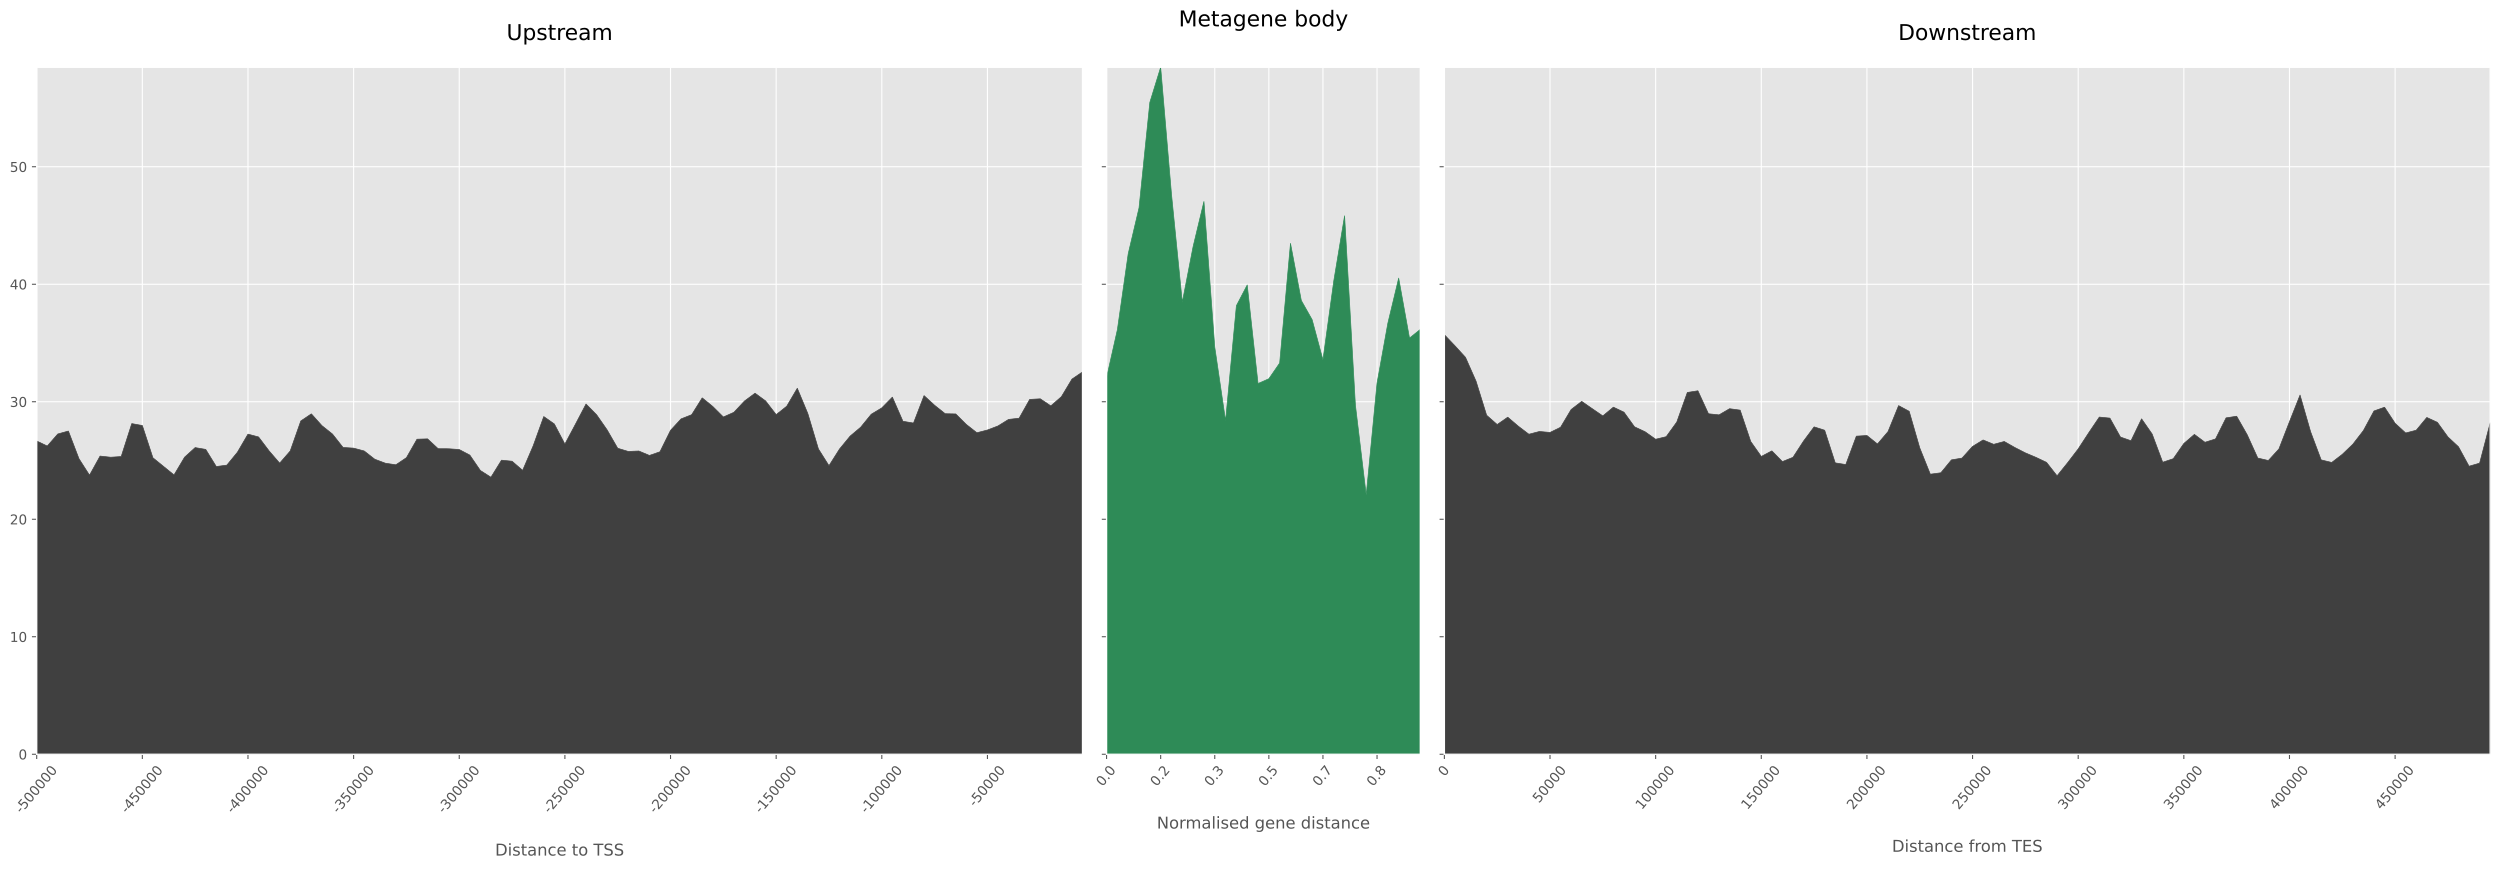 <?xml version="1.0" encoding="utf-8" standalone="no"?>
<!DOCTYPE svg PUBLIC "-//W3C//DTD SVG 1.1//EN"
  "http://www.w3.org/Graphics/SVG/1.1/DTD/svg11.dtd">
<!-- Created with matplotlib (https://matplotlib.org/) -->
<svg height="637.4pt" version="1.1" viewBox="0 0 1834.125 637.4" width="1834.125pt" xmlns="http://www.w3.org/2000/svg" xmlns:xlink="http://www.w3.org/1999/xlink">
 <defs>
  <style type="text/css">*{stroke-linecap:butt;stroke-linejoin:round;}</style>
 </defs>
 <g id="figure_1">
  <g id="patch_1">
   <path d="M 0 637.4 
L 1834.125 637.4 
L 1834.125 0 
L 0 0 
z
" style="fill:#ffffff;"/>
  </g>
  <g id="axes_1">
   <g id="patch_2">
    <path d="M 26.925 553.357 
L 794.188 553.357 
L 794.188 49.358 
L 26.925 49.358 
z
" style="fill:#e5e5e5;"/>
   </g>
   <g id="matplotlib.axis_1">
    <g id="xtick_1">
     <g id="line2d_1">
      <path clip-path="url(#p73cc538028)" d="M 26.925 553.357 
L 26.925 49.358 
" style="fill:none;stroke:#ffffff;stroke-linecap:square;stroke-width:0.8;"/>
     </g>
     <g id="line2d_2">
      <defs>
       <path d="M 0 0 
L 0 3.5 
" id="m3892123b37" style="stroke:#555555;stroke-width:0.8;"/>
      </defs>
      <g>
       <use style="fill:#555555;stroke:#555555;stroke-width:0.8;" x="26.925" xlink:href="#m3892123b37" y="553.357"/>
      </g>
     </g>
     <g id="text_1">
      <!-- -500000 -->
      <g style="fill:#555555;" transform="translate(15.61 597.249)rotate(-50)scale(0.1 -0.1)">
       <defs>
        <path d="M 4.891 31.391 
L 31.203 31.391 
L 31.203 23.391 
L 4.891 23.391 
z
" id="DejaVuSans-45"/>
        <path d="M 10.797 72.906 
L 49.516 72.906 
L 49.516 64.594 
L 19.828 64.594 
L 19.828 46.734 
Q 21.969 47.469 24.109 47.828 
Q 26.266 48.188 28.422 48.188 
Q 40.625 48.188 47.75 41.5 
Q 54.891 34.812 54.891 23.391 
Q 54.891 11.625 47.562 5.094 
Q 40.234 -1.422 26.906 -1.422 
Q 22.312 -1.422 17.547 -0.641 
Q 12.797 0.141 7.719 1.703 
L 7.719 11.625 
Q 12.109 9.234 16.797 8.062 
Q 21.484 6.891 26.703 6.891 
Q 35.156 6.891 40.078 11.328 
Q 45.016 15.766 45.016 23.391 
Q 45.016 31 40.078 35.438 
Q 35.156 39.891 26.703 39.891 
Q 22.75 39.891 18.812 39.016 
Q 14.891 38.141 10.797 36.281 
z
" id="DejaVuSans-53"/>
        <path d="M 31.781 66.406 
Q 24.172 66.406 20.328 58.906 
Q 16.5 51.422 16.5 36.375 
Q 16.5 21.391 20.328 13.891 
Q 24.172 6.391 31.781 6.391 
Q 39.453 6.391 43.281 13.891 
Q 47.125 21.391 47.125 36.375 
Q 47.125 51.422 43.281 58.906 
Q 39.453 66.406 31.781 66.406 
z
M 31.781 74.219 
Q 44.047 74.219 50.516 64.516 
Q 56.984 54.828 56.984 36.375 
Q 56.984 17.969 50.516 8.266 
Q 44.047 -1.422 31.781 -1.422 
Q 19.531 -1.422 13.062 8.266 
Q 6.594 17.969 6.594 36.375 
Q 6.594 54.828 13.062 64.516 
Q 19.531 74.219 31.781 74.219 
z
" id="DejaVuSans-48"/>
       </defs>
       <use xlink:href="#DejaVuSans-45"/>
       <use x="36.084" xlink:href="#DejaVuSans-53"/>
       <use x="99.707" xlink:href="#DejaVuSans-48"/>
       <use x="163.33" xlink:href="#DejaVuSans-48"/>
       <use x="226.953" xlink:href="#DejaVuSans-48"/>
       <use x="290.576" xlink:href="#DejaVuSans-48"/>
       <use x="354.199" xlink:href="#DejaVuSans-48"/>
      </g>
     </g>
    </g>
    <g id="xtick_2">
     <g id="line2d_3">
      <path clip-path="url(#p73cc538028)" d="M 104.426 553.357 
L 104.426 49.358 
" style="fill:none;stroke:#ffffff;stroke-linecap:square;stroke-width:0.8;"/>
     </g>
     <g id="line2d_4">
      <g>
       <use style="fill:#555555;stroke:#555555;stroke-width:0.8;" x="104.426" xlink:href="#m3892123b37" y="553.357"/>
      </g>
     </g>
     <g id="text_2">
      <!-- -450000 -->
      <g style="fill:#555555;" transform="translate(93.111 597.249)rotate(-50)scale(0.1 -0.1)">
       <defs>
        <path d="M 37.797 64.312 
L 12.891 25.391 
L 37.797 25.391 
z
M 35.203 72.906 
L 47.609 72.906 
L 47.609 25.391 
L 58.016 25.391 
L 58.016 17.188 
L 47.609 17.188 
L 47.609 0 
L 37.797 0 
L 37.797 17.188 
L 4.891 17.188 
L 4.891 26.703 
z
" id="DejaVuSans-52"/>
       </defs>
       <use xlink:href="#DejaVuSans-45"/>
       <use x="36.084" xlink:href="#DejaVuSans-52"/>
       <use x="99.707" xlink:href="#DejaVuSans-53"/>
       <use x="163.33" xlink:href="#DejaVuSans-48"/>
       <use x="226.953" xlink:href="#DejaVuSans-48"/>
       <use x="290.576" xlink:href="#DejaVuSans-48"/>
       <use x="354.199" xlink:href="#DejaVuSans-48"/>
      </g>
     </g>
    </g>
    <g id="xtick_3">
     <g id="line2d_5">
      <path clip-path="url(#p73cc538028)" d="M 181.928 553.357 
L 181.928 49.358 
" style="fill:none;stroke:#ffffff;stroke-linecap:square;stroke-width:0.8;"/>
     </g>
     <g id="line2d_6">
      <g>
       <use style="fill:#555555;stroke:#555555;stroke-width:0.8;" x="181.928" xlink:href="#m3892123b37" y="553.357"/>
      </g>
     </g>
     <g id="text_3">
      <!-- -400000 -->
      <g style="fill:#555555;" transform="translate(170.613 597.249)rotate(-50)scale(0.1 -0.1)">
       <use xlink:href="#DejaVuSans-45"/>
       <use x="36.084" xlink:href="#DejaVuSans-52"/>
       <use x="99.707" xlink:href="#DejaVuSans-48"/>
       <use x="163.33" xlink:href="#DejaVuSans-48"/>
       <use x="226.953" xlink:href="#DejaVuSans-48"/>
       <use x="290.576" xlink:href="#DejaVuSans-48"/>
       <use x="354.199" xlink:href="#DejaVuSans-48"/>
      </g>
     </g>
    </g>
    <g id="xtick_4">
     <g id="line2d_7">
      <path clip-path="url(#p73cc538028)" d="M 259.429 553.357 
L 259.429 49.358 
" style="fill:none;stroke:#ffffff;stroke-linecap:square;stroke-width:0.8;"/>
     </g>
     <g id="line2d_8">
      <g>
       <use style="fill:#555555;stroke:#555555;stroke-width:0.8;" x="259.429" xlink:href="#m3892123b37" y="553.357"/>
      </g>
     </g>
     <g id="text_4">
      <!-- -350000 -->
      <g style="fill:#555555;" transform="translate(248.114 597.249)rotate(-50)scale(0.1 -0.1)">
       <defs>
        <path d="M 40.578 39.312 
Q 47.656 37.797 51.625 33 
Q 55.609 28.219 55.609 21.188 
Q 55.609 10.406 48.188 4.484 
Q 40.766 -1.422 27.094 -1.422 
Q 22.516 -1.422 17.656 -0.516 
Q 12.797 0.391 7.625 2.203 
L 7.625 11.719 
Q 11.719 9.328 16.594 8.109 
Q 21.484 6.891 26.812 6.891 
Q 36.078 6.891 40.938 10.547 
Q 45.797 14.203 45.797 21.188 
Q 45.797 27.641 41.281 31.266 
Q 36.766 34.906 28.719 34.906 
L 20.219 34.906 
L 20.219 43.016 
L 29.109 43.016 
Q 36.375 43.016 40.234 45.922 
Q 44.094 48.828 44.094 54.297 
Q 44.094 59.906 40.109 62.906 
Q 36.141 65.922 28.719 65.922 
Q 24.656 65.922 20.016 65.031 
Q 15.375 64.156 9.812 62.312 
L 9.812 71.094 
Q 15.438 72.656 20.344 73.438 
Q 25.25 74.219 29.594 74.219 
Q 40.828 74.219 47.359 69.109 
Q 53.906 64.016 53.906 55.328 
Q 53.906 49.266 50.438 45.094 
Q 46.969 40.922 40.578 39.312 
z
" id="DejaVuSans-51"/>
       </defs>
       <use xlink:href="#DejaVuSans-45"/>
       <use x="36.084" xlink:href="#DejaVuSans-51"/>
       <use x="99.707" xlink:href="#DejaVuSans-53"/>
       <use x="163.33" xlink:href="#DejaVuSans-48"/>
       <use x="226.953" xlink:href="#DejaVuSans-48"/>
       <use x="290.576" xlink:href="#DejaVuSans-48"/>
       <use x="354.199" xlink:href="#DejaVuSans-48"/>
      </g>
     </g>
    </g>
    <g id="xtick_5">
     <g id="line2d_9">
      <path clip-path="url(#p73cc538028)" d="M 336.93 553.357 
L 336.93 49.358 
" style="fill:none;stroke:#ffffff;stroke-linecap:square;stroke-width:0.8;"/>
     </g>
     <g id="line2d_10">
      <g>
       <use style="fill:#555555;stroke:#555555;stroke-width:0.8;" x="336.93" xlink:href="#m3892123b37" y="553.357"/>
      </g>
     </g>
     <g id="text_5">
      <!-- -300000 -->
      <g style="fill:#555555;" transform="translate(325.615 597.249)rotate(-50)scale(0.1 -0.1)">
       <use xlink:href="#DejaVuSans-45"/>
       <use x="36.084" xlink:href="#DejaVuSans-51"/>
       <use x="99.707" xlink:href="#DejaVuSans-48"/>
       <use x="163.33" xlink:href="#DejaVuSans-48"/>
       <use x="226.953" xlink:href="#DejaVuSans-48"/>
       <use x="290.576" xlink:href="#DejaVuSans-48"/>
       <use x="354.199" xlink:href="#DejaVuSans-48"/>
      </g>
     </g>
    </g>
    <g id="xtick_6">
     <g id="line2d_11">
      <path clip-path="url(#p73cc538028)" d="M 414.432 553.357 
L 414.432 49.358 
" style="fill:none;stroke:#ffffff;stroke-linecap:square;stroke-width:0.8;"/>
     </g>
     <g id="line2d_12">
      <g>
       <use style="fill:#555555;stroke:#555555;stroke-width:0.8;" x="414.432" xlink:href="#m3892123b37" y="553.357"/>
      </g>
     </g>
     <g id="text_6">
      <!-- -250000 -->
      <g style="fill:#555555;" transform="translate(403.117 597.249)rotate(-50)scale(0.1 -0.1)">
       <defs>
        <path d="M 19.188 8.297 
L 53.609 8.297 
L 53.609 0 
L 7.328 0 
L 7.328 8.297 
Q 12.938 14.109 22.625 23.891 
Q 32.328 33.688 34.812 36.531 
Q 39.547 41.844 41.422 45.531 
Q 43.312 49.219 43.312 52.781 
Q 43.312 58.594 39.234 62.25 
Q 35.156 65.922 28.609 65.922 
Q 23.969 65.922 18.812 64.312 
Q 13.672 62.703 7.812 59.422 
L 7.812 69.391 
Q 13.766 71.781 18.938 73 
Q 24.125 74.219 28.422 74.219 
Q 39.75 74.219 46.484 68.547 
Q 53.219 62.891 53.219 53.422 
Q 53.219 48.922 51.531 44.891 
Q 49.859 40.875 45.406 35.406 
Q 44.188 33.984 37.641 27.219 
Q 31.109 20.453 19.188 8.297 
z
" id="DejaVuSans-50"/>
       </defs>
       <use xlink:href="#DejaVuSans-45"/>
       <use x="36.084" xlink:href="#DejaVuSans-50"/>
       <use x="99.707" xlink:href="#DejaVuSans-53"/>
       <use x="163.33" xlink:href="#DejaVuSans-48"/>
       <use x="226.953" xlink:href="#DejaVuSans-48"/>
       <use x="290.576" xlink:href="#DejaVuSans-48"/>
       <use x="354.199" xlink:href="#DejaVuSans-48"/>
      </g>
     </g>
    </g>
    <g id="xtick_7">
     <g id="line2d_13">
      <path clip-path="url(#p73cc538028)" d="M 491.933 553.357 
L 491.933 49.358 
" style="fill:none;stroke:#ffffff;stroke-linecap:square;stroke-width:0.8;"/>
     </g>
     <g id="line2d_14">
      <g>
       <use style="fill:#555555;stroke:#555555;stroke-width:0.8;" x="491.933" xlink:href="#m3892123b37" y="553.357"/>
      </g>
     </g>
     <g id="text_7">
      <!-- -200000 -->
      <g style="fill:#555555;" transform="translate(480.618 597.249)rotate(-50)scale(0.1 -0.1)">
       <use xlink:href="#DejaVuSans-45"/>
       <use x="36.084" xlink:href="#DejaVuSans-50"/>
       <use x="99.707" xlink:href="#DejaVuSans-48"/>
       <use x="163.33" xlink:href="#DejaVuSans-48"/>
       <use x="226.953" xlink:href="#DejaVuSans-48"/>
       <use x="290.576" xlink:href="#DejaVuSans-48"/>
       <use x="354.199" xlink:href="#DejaVuSans-48"/>
      </g>
     </g>
    </g>
    <g id="xtick_8">
     <g id="line2d_15">
      <path clip-path="url(#p73cc538028)" d="M 569.434 553.357 
L 569.434 49.358 
" style="fill:none;stroke:#ffffff;stroke-linecap:square;stroke-width:0.8;"/>
     </g>
     <g id="line2d_16">
      <g>
       <use style="fill:#555555;stroke:#555555;stroke-width:0.8;" x="569.434" xlink:href="#m3892123b37" y="553.357"/>
      </g>
     </g>
     <g id="text_8">
      <!-- -150000 -->
      <g style="fill:#555555;" transform="translate(558.12 597.249)rotate(-50)scale(0.1 -0.1)">
       <defs>
        <path d="M 12.406 8.297 
L 28.516 8.297 
L 28.516 63.922 
L 10.984 60.406 
L 10.984 69.391 
L 28.422 72.906 
L 38.281 72.906 
L 38.281 8.297 
L 54.391 8.297 
L 54.391 0 
L 12.406 0 
z
" id="DejaVuSans-49"/>
       </defs>
       <use xlink:href="#DejaVuSans-45"/>
       <use x="36.084" xlink:href="#DejaVuSans-49"/>
       <use x="99.707" xlink:href="#DejaVuSans-53"/>
       <use x="163.33" xlink:href="#DejaVuSans-48"/>
       <use x="226.953" xlink:href="#DejaVuSans-48"/>
       <use x="290.576" xlink:href="#DejaVuSans-48"/>
       <use x="354.199" xlink:href="#DejaVuSans-48"/>
      </g>
     </g>
    </g>
    <g id="xtick_9">
     <g id="line2d_17">
      <path clip-path="url(#p73cc538028)" d="M 646.936 553.357 
L 646.936 49.358 
" style="fill:none;stroke:#ffffff;stroke-linecap:square;stroke-width:0.8;"/>
     </g>
     <g id="line2d_18">
      <g>
       <use style="fill:#555555;stroke:#555555;stroke-width:0.8;" x="646.936" xlink:href="#m3892123b37" y="553.357"/>
      </g>
     </g>
     <g id="text_9">
      <!-- -100000 -->
      <g style="fill:#555555;" transform="translate(635.621 597.249)rotate(-50)scale(0.1 -0.1)">
       <use xlink:href="#DejaVuSans-45"/>
       <use x="36.084" xlink:href="#DejaVuSans-49"/>
       <use x="99.707" xlink:href="#DejaVuSans-48"/>
       <use x="163.33" xlink:href="#DejaVuSans-48"/>
       <use x="226.953" xlink:href="#DejaVuSans-48"/>
       <use x="290.576" xlink:href="#DejaVuSans-48"/>
       <use x="354.199" xlink:href="#DejaVuSans-48"/>
      </g>
     </g>
    </g>
    <g id="xtick_10">
     <g id="line2d_19">
      <path clip-path="url(#p73cc538028)" d="M 724.437 553.357 
L 724.437 49.358 
" style="fill:none;stroke:#ffffff;stroke-linecap:square;stroke-width:0.8;"/>
     </g>
     <g id="line2d_20">
      <g>
       <use style="fill:#555555;stroke:#555555;stroke-width:0.8;" x="724.437" xlink:href="#m3892123b37" y="553.357"/>
      </g>
     </g>
     <g id="text_10">
      <!-- -50000 -->
      <g style="fill:#555555;" transform="translate(715.167 592.375)rotate(-50)scale(0.1 -0.1)">
       <use xlink:href="#DejaVuSans-45"/>
       <use x="36.084" xlink:href="#DejaVuSans-53"/>
       <use x="99.707" xlink:href="#DejaVuSans-48"/>
       <use x="163.33" xlink:href="#DejaVuSans-48"/>
       <use x="226.953" xlink:href="#DejaVuSans-48"/>
       <use x="290.576" xlink:href="#DejaVuSans-48"/>
      </g>
     </g>
    </g>
    <g id="text_11">
     <!-- Distance to TSS -->
     <g style="fill:#555555;" transform="translate(363.202 627.704)scale(0.12 -0.12)">
      <defs>
       <path d="M 19.672 64.797 
L 19.672 8.109 
L 31.594 8.109 
Q 46.688 8.109 53.688 14.938 
Q 60.688 21.781 60.688 36.531 
Q 60.688 51.172 53.688 57.984 
Q 46.688 64.797 31.594 64.797 
z
M 9.812 72.906 
L 30.078 72.906 
Q 51.266 72.906 61.172 64.094 
Q 71.094 55.281 71.094 36.531 
Q 71.094 17.672 61.125 8.828 
Q 51.172 0 30.078 0 
L 9.812 0 
z
" id="DejaVuSans-68"/>
       <path d="M 9.422 54.688 
L 18.406 54.688 
L 18.406 0 
L 9.422 0 
z
M 9.422 75.984 
L 18.406 75.984 
L 18.406 64.594 
L 9.422 64.594 
z
" id="DejaVuSans-105"/>
       <path d="M 44.281 53.078 
L 44.281 44.578 
Q 40.484 46.531 36.375 47.5 
Q 32.281 48.484 27.875 48.484 
Q 21.188 48.484 17.844 46.438 
Q 14.5 44.391 14.5 40.281 
Q 14.5 37.156 16.891 35.375 
Q 19.281 33.594 26.516 31.984 
L 29.594 31.297 
Q 39.156 29.25 43.188 25.516 
Q 47.219 21.781 47.219 15.094 
Q 47.219 7.469 41.188 3.016 
Q 35.156 -1.422 24.609 -1.422 
Q 20.219 -1.422 15.453 -0.562 
Q 10.688 0.297 5.422 2 
L 5.422 11.281 
Q 10.406 8.688 15.234 7.391 
Q 20.062 6.109 24.812 6.109 
Q 31.156 6.109 34.562 8.281 
Q 37.984 10.453 37.984 14.406 
Q 37.984 18.062 35.516 20.016 
Q 33.062 21.969 24.703 23.781 
L 21.578 24.516 
Q 13.234 26.266 9.516 29.906 
Q 5.812 33.547 5.812 39.891 
Q 5.812 47.609 11.281 51.797 
Q 16.75 56 26.812 56 
Q 31.781 56 36.172 55.266 
Q 40.578 54.547 44.281 53.078 
z
" id="DejaVuSans-115"/>
       <path d="M 18.312 70.219 
L 18.312 54.688 
L 36.812 54.688 
L 36.812 47.703 
L 18.312 47.703 
L 18.312 18.016 
Q 18.312 11.328 20.141 9.422 
Q 21.969 7.516 27.594 7.516 
L 36.812 7.516 
L 36.812 0 
L 27.594 0 
Q 17.188 0 13.234 3.875 
Q 9.281 7.766 9.281 18.016 
L 9.281 47.703 
L 2.688 47.703 
L 2.688 54.688 
L 9.281 54.688 
L 9.281 70.219 
z
" id="DejaVuSans-116"/>
       <path d="M 34.281 27.484 
Q 23.391 27.484 19.188 25 
Q 14.984 22.516 14.984 16.5 
Q 14.984 11.719 18.141 8.906 
Q 21.297 6.109 26.703 6.109 
Q 34.188 6.109 38.703 11.406 
Q 43.219 16.703 43.219 25.484 
L 43.219 27.484 
z
M 52.203 31.203 
L 52.203 0 
L 43.219 0 
L 43.219 8.297 
Q 40.141 3.328 35.547 0.953 
Q 30.953 -1.422 24.312 -1.422 
Q 15.922 -1.422 10.953 3.297 
Q 6 8.016 6 15.922 
Q 6 25.141 12.172 29.828 
Q 18.359 34.516 30.609 34.516 
L 43.219 34.516 
L 43.219 35.406 
Q 43.219 41.609 39.141 45 
Q 35.062 48.391 27.688 48.391 
Q 23 48.391 18.547 47.266 
Q 14.109 46.141 10.016 43.891 
L 10.016 52.203 
Q 14.938 54.109 19.578 55.047 
Q 24.219 56 28.609 56 
Q 40.484 56 46.344 49.844 
Q 52.203 43.703 52.203 31.203 
z
" id="DejaVuSans-97"/>
       <path d="M 54.891 33.016 
L 54.891 0 
L 45.906 0 
L 45.906 32.719 
Q 45.906 40.484 42.875 44.328 
Q 39.844 48.188 33.797 48.188 
Q 26.516 48.188 22.312 43.547 
Q 18.109 38.922 18.109 30.906 
L 18.109 0 
L 9.078 0 
L 9.078 54.688 
L 18.109 54.688 
L 18.109 46.188 
Q 21.344 51.125 25.703 53.562 
Q 30.078 56 35.797 56 
Q 45.219 56 50.047 50.172 
Q 54.891 44.344 54.891 33.016 
z
" id="DejaVuSans-110"/>
       <path d="M 48.781 52.594 
L 48.781 44.188 
Q 44.969 46.297 41.141 47.344 
Q 37.312 48.391 33.406 48.391 
Q 24.656 48.391 19.812 42.844 
Q 14.984 37.312 14.984 27.297 
Q 14.984 17.281 19.812 11.734 
Q 24.656 6.203 33.406 6.203 
Q 37.312 6.203 41.141 7.25 
Q 44.969 8.297 48.781 10.406 
L 48.781 2.094 
Q 45.016 0.344 40.984 -0.531 
Q 36.969 -1.422 32.422 -1.422 
Q 20.062 -1.422 12.781 6.344 
Q 5.516 14.109 5.516 27.297 
Q 5.516 40.672 12.859 48.328 
Q 20.219 56 33.016 56 
Q 37.156 56 41.109 55.141 
Q 45.062 54.297 48.781 52.594 
z
" id="DejaVuSans-99"/>
       <path d="M 56.203 29.594 
L 56.203 25.203 
L 14.891 25.203 
Q 15.484 15.922 20.484 11.062 
Q 25.484 6.203 34.422 6.203 
Q 39.594 6.203 44.453 7.469 
Q 49.312 8.734 54.109 11.281 
L 54.109 2.781 
Q 49.266 0.734 44.188 -0.344 
Q 39.109 -1.422 33.891 -1.422 
Q 20.797 -1.422 13.156 6.188 
Q 5.516 13.812 5.516 26.812 
Q 5.516 40.234 12.766 48.109 
Q 20.016 56 32.328 56 
Q 43.359 56 49.781 48.891 
Q 56.203 41.797 56.203 29.594 
z
M 47.219 32.234 
Q 47.125 39.594 43.094 43.984 
Q 39.062 48.391 32.422 48.391 
Q 24.906 48.391 20.391 44.141 
Q 15.875 39.891 15.188 32.172 
z
" id="DejaVuSans-101"/>
       <path id="DejaVuSans-32"/>
       <path d="M 30.609 48.391 
Q 23.391 48.391 19.188 42.75 
Q 14.984 37.109 14.984 27.297 
Q 14.984 17.484 19.156 11.844 
Q 23.344 6.203 30.609 6.203 
Q 37.797 6.203 41.984 11.859 
Q 46.188 17.531 46.188 27.297 
Q 46.188 37.016 41.984 42.703 
Q 37.797 48.391 30.609 48.391 
z
M 30.609 56 
Q 42.328 56 49.016 48.375 
Q 55.719 40.766 55.719 27.297 
Q 55.719 13.875 49.016 6.219 
Q 42.328 -1.422 30.609 -1.422 
Q 18.844 -1.422 12.172 6.219 
Q 5.516 13.875 5.516 27.297 
Q 5.516 40.766 12.172 48.375 
Q 18.844 56 30.609 56 
z
" id="DejaVuSans-111"/>
       <path d="M -0.297 72.906 
L 61.375 72.906 
L 61.375 64.594 
L 35.5 64.594 
L 35.5 0 
L 25.594 0 
L 25.594 64.594 
L -0.297 64.594 
z
" id="DejaVuSans-84"/>
       <path d="M 53.516 70.516 
L 53.516 60.891 
Q 47.906 63.578 42.922 64.891 
Q 37.938 66.219 33.297 66.219 
Q 25.25 66.219 20.875 63.094 
Q 16.5 59.969 16.5 54.203 
Q 16.5 49.359 19.406 46.891 
Q 22.312 44.438 30.422 42.922 
L 36.375 41.703 
Q 47.406 39.594 52.656 34.297 
Q 57.906 29 57.906 20.125 
Q 57.906 9.516 50.797 4.047 
Q 43.703 -1.422 29.984 -1.422 
Q 24.812 -1.422 18.969 -0.25 
Q 13.141 0.922 6.891 3.219 
L 6.891 13.375 
Q 12.891 10.016 18.656 8.297 
Q 24.422 6.594 29.984 6.594 
Q 38.422 6.594 43.016 9.906 
Q 47.609 13.234 47.609 19.391 
Q 47.609 24.75 44.312 27.781 
Q 41.016 30.812 33.5 32.328 
L 27.484 33.5 
Q 16.453 35.688 11.516 40.375 
Q 6.594 45.062 6.594 53.422 
Q 6.594 63.094 13.406 68.656 
Q 20.219 74.219 32.172 74.219 
Q 37.312 74.219 42.625 73.281 
Q 47.953 72.359 53.516 70.516 
z
" id="DejaVuSans-83"/>
      </defs>
      <use xlink:href="#DejaVuSans-68"/>
      <use x="77.002" xlink:href="#DejaVuSans-105"/>
      <use x="104.785" xlink:href="#DejaVuSans-115"/>
      <use x="156.885" xlink:href="#DejaVuSans-116"/>
      <use x="196.094" xlink:href="#DejaVuSans-97"/>
      <use x="257.373" xlink:href="#DejaVuSans-110"/>
      <use x="320.752" xlink:href="#DejaVuSans-99"/>
      <use x="375.732" xlink:href="#DejaVuSans-101"/>
      <use x="437.256" xlink:href="#DejaVuSans-32"/>
      <use x="469.043" xlink:href="#DejaVuSans-116"/>
      <use x="508.252" xlink:href="#DejaVuSans-111"/>
      <use x="569.434" xlink:href="#DejaVuSans-32"/>
      <use x="601.221" xlink:href="#DejaVuSans-84"/>
      <use x="662.305" xlink:href="#DejaVuSans-83"/>
      <use x="725.781" xlink:href="#DejaVuSans-83"/>
     </g>
    </g>
   </g>
   <g id="matplotlib.axis_2">
    <g id="ytick_1">
     <g id="line2d_21">
      <path clip-path="url(#p73cc538028)" d="M 26.925 553.357 
L 794.188 553.357 
" style="fill:none;stroke:#ffffff;stroke-linecap:square;stroke-width:0.8;"/>
     </g>
     <g id="line2d_22">
      <defs>
       <path d="M 0 0 
L -3.5 0 
" id="m741a9b7e05" style="stroke:#555555;stroke-width:0.8;"/>
      </defs>
      <g>
       <use style="fill:#555555;stroke:#555555;stroke-width:0.8;" x="26.925" xlink:href="#m741a9b7e05" y="553.357"/>
      </g>
     </g>
     <g id="text_12">
      <!-- 0 -->
      <g style="fill:#555555;" transform="translate(13.562 557.157)scale(0.1 -0.1)">
       <use xlink:href="#DejaVuSans-48"/>
      </g>
     </g>
    </g>
    <g id="ytick_2">
     <g id="line2d_23">
      <path clip-path="url(#p73cc538028)" d="M 26.925 467.153 
L 794.188 467.153 
" style="fill:none;stroke:#ffffff;stroke-linecap:square;stroke-width:0.8;"/>
     </g>
     <g id="line2d_24">
      <g>
       <use style="fill:#555555;stroke:#555555;stroke-width:0.8;" x="26.925" xlink:href="#m741a9b7e05" y="467.153"/>
      </g>
     </g>
     <g id="text_13">
      <!-- 10 -->
      <g style="fill:#555555;" transform="translate(7.2 470.953)scale(0.1 -0.1)">
       <use xlink:href="#DejaVuSans-49"/>
       <use x="63.623" xlink:href="#DejaVuSans-48"/>
      </g>
     </g>
    </g>
    <g id="ytick_3">
     <g id="line2d_25">
      <path clip-path="url(#p73cc538028)" d="M 26.925 380.949 
L 794.188 380.949 
" style="fill:none;stroke:#ffffff;stroke-linecap:square;stroke-width:0.8;"/>
     </g>
     <g id="line2d_26">
      <g>
       <use style="fill:#555555;stroke:#555555;stroke-width:0.8;" x="26.925" xlink:href="#m741a9b7e05" y="380.949"/>
      </g>
     </g>
     <g id="text_14">
      <!-- 20 -->
      <g style="fill:#555555;" transform="translate(7.2 384.748)scale(0.1 -0.1)">
       <use xlink:href="#DejaVuSans-50"/>
       <use x="63.623" xlink:href="#DejaVuSans-48"/>
      </g>
     </g>
    </g>
    <g id="ytick_4">
     <g id="line2d_27">
      <path clip-path="url(#p73cc538028)" d="M 26.925 294.745 
L 794.188 294.745 
" style="fill:none;stroke:#ffffff;stroke-linecap:square;stroke-width:0.8;"/>
     </g>
     <g id="line2d_28">
      <g>
       <use style="fill:#555555;stroke:#555555;stroke-width:0.8;" x="26.925" xlink:href="#m741a9b7e05" y="294.745"/>
      </g>
     </g>
     <g id="text_15">
      <!-- 30 -->
      <g style="fill:#555555;" transform="translate(7.2 298.544)scale(0.1 -0.1)">
       <use xlink:href="#DejaVuSans-51"/>
       <use x="63.623" xlink:href="#DejaVuSans-48"/>
      </g>
     </g>
    </g>
    <g id="ytick_5">
     <g id="line2d_29">
      <path clip-path="url(#p73cc538028)" d="M 26.925 208.541 
L 794.188 208.541 
" style="fill:none;stroke:#ffffff;stroke-linecap:square;stroke-width:0.8;"/>
     </g>
     <g id="line2d_30">
      <g>
       <use style="fill:#555555;stroke:#555555;stroke-width:0.8;" x="26.925" xlink:href="#m741a9b7e05" y="208.541"/>
      </g>
     </g>
     <g id="text_16">
      <!-- 40 -->
      <g style="fill:#555555;" transform="translate(7.2 212.34)scale(0.1 -0.1)">
       <use xlink:href="#DejaVuSans-52"/>
       <use x="63.623" xlink:href="#DejaVuSans-48"/>
      </g>
     </g>
    </g>
    <g id="ytick_6">
     <g id="line2d_31">
      <path clip-path="url(#p73cc538028)" d="M 26.925 122.337 
L 794.188 122.337 
" style="fill:none;stroke:#ffffff;stroke-linecap:square;stroke-width:0.8;"/>
     </g>
     <g id="line2d_32">
      <g>
       <use style="fill:#555555;stroke:#555555;stroke-width:0.8;" x="26.925" xlink:href="#m741a9b7e05" y="122.337"/>
      </g>
     </g>
     <g id="text_17">
      <!-- 50 -->
      <g style="fill:#555555;" transform="translate(7.2 126.136)scale(0.1 -0.1)">
       <use xlink:href="#DejaVuSans-53"/>
       <use x="63.623" xlink:href="#DejaVuSans-48"/>
      </g>
     </g>
    </g>
   </g>
   <g id="PolyCollection_1">
    <defs>
     <path d="M 26.925 -84.042 
L 26.925 -313.856 
L 34.675 -310.171 
L 42.425 -319.011 
L 50.175 -321.165 
L 57.926 -300.892 
L 65.676 -288.773 
L 73.426 -302.797 
L 81.176 -301.948 
L 88.926 -302.452 
L 96.676 -326.624 
L 104.426 -325.214 
L 112.176 -301.554 
L 119.927 -295.25 
L 127.677 -288.946 
L 135.427 -301.987 
L 143.177 -309.014 
L 150.927 -307.695 
L 158.677 -295.125 
L 166.427 -296.156 
L 174.178 -305.607 
L 181.928 -318.894 
L 189.678 -316.829 
L 197.428 -306.588 
L 205.178 -297.604 
L 212.928 -306.532 
L 220.678 -328.549 
L 228.429 -333.776 
L 236.179 -325.125 
L 243.929 -318.941 
L 251.679 -309.118 
L 259.429 -308.616 
L 267.179 -306.543 
L 274.929 -300.49 
L 282.679 -297.567 
L 290.43 -296.406 
L 298.18 -301.608 
L 305.93 -315.171 
L 313.68 -315.423 
L 321.43 -308.216 
L 329.18 -308.152 
L 336.93 -307.598 
L 344.681 -303.517 
L 352.431 -292.207 
L 360.181 -287.272 
L 367.931 -299.782 
L 375.681 -299.015 
L 383.431 -292.309 
L 391.181 -310.342 
L 398.932 -331.794 
L 406.682 -326.363 
L 414.432 -311.597 
L 422.182 -326.19 
L 429.932 -340.989 
L 437.682 -333.128 
L 445.432 -321.991 
L 453.182 -308.528 
L 460.933 -306.191 
L 468.683 -306.519 
L 476.433 -303.262 
L 484.183 -305.95 
L 491.933 -321.667 
L 499.683 -330.078 
L 507.433 -333.138 
L 515.184 -345.495 
L 522.934 -339.173 
L 530.684 -331.466 
L 538.434 -334.9 
L 546.184 -343.167 
L 553.934 -348.918 
L 561.684 -343.259 
L 569.434 -333.212 
L 577.185 -339.367 
L 584.935 -352.539 
L 592.685 -333.91 
L 600.435 -308.028 
L 608.185 -295.736 
L 615.935 -308 
L 623.685 -317.425 
L 631.436 -323.962 
L 639.186 -333.48 
L 646.936 -338.153 
L 654.686 -346.038 
L 662.436 -328.333 
L 670.186 -327.004 
L 677.936 -347.15 
L 685.687 -340.043 
L 693.437 -333.872 
L 701.187 -333.7 
L 708.937 -325.994 
L 716.687 -319.913 
L 724.437 -321.928 
L 732.187 -324.893 
L 739.937 -329.691 
L 747.688 -330.576 
L 755.438 -344.36 
L 763.188 -344.812 
L 770.938 -339.614 
L 778.688 -346.35 
L 786.438 -359.261 
L 794.188 -364.553 
L 794.188 -84.042 
L 794.188 -84.042 
L 786.438 -84.042 
L 778.688 -84.042 
L 770.938 -84.042 
L 763.188 -84.042 
L 755.438 -84.042 
L 747.688 -84.042 
L 739.937 -84.042 
L 732.187 -84.042 
L 724.437 -84.042 
L 716.687 -84.042 
L 708.937 -84.042 
L 701.187 -84.042 
L 693.437 -84.042 
L 685.687 -84.042 
L 677.936 -84.042 
L 670.186 -84.042 
L 662.436 -84.042 
L 654.686 -84.042 
L 646.936 -84.042 
L 639.186 -84.042 
L 631.436 -84.042 
L 623.685 -84.042 
L 615.935 -84.042 
L 608.185 -84.042 
L 600.435 -84.042 
L 592.685 -84.042 
L 584.935 -84.042 
L 577.185 -84.042 
L 569.434 -84.042 
L 561.684 -84.042 
L 553.934 -84.042 
L 546.184 -84.042 
L 538.434 -84.042 
L 530.684 -84.042 
L 522.934 -84.042 
L 515.184 -84.042 
L 507.433 -84.042 
L 499.683 -84.042 
L 491.933 -84.042 
L 484.183 -84.042 
L 476.433 -84.042 
L 468.683 -84.042 
L 460.933 -84.042 
L 453.182 -84.042 
L 445.432 -84.042 
L 437.682 -84.042 
L 429.932 -84.042 
L 422.182 -84.042 
L 414.432 -84.042 
L 406.682 -84.042 
L 398.932 -84.042 
L 391.181 -84.042 
L 383.431 -84.042 
L 375.681 -84.042 
L 367.931 -84.042 
L 360.181 -84.042 
L 352.431 -84.042 
L 344.681 -84.042 
L 336.93 -84.042 
L 329.18 -84.042 
L 321.43 -84.042 
L 313.68 -84.042 
L 305.93 -84.042 
L 298.18 -84.042 
L 290.43 -84.042 
L 282.679 -84.042 
L 274.929 -84.042 
L 267.179 -84.042 
L 259.429 -84.042 
L 251.679 -84.042 
L 243.929 -84.042 
L 236.179 -84.042 
L 228.429 -84.042 
L 220.678 -84.042 
L 212.928 -84.042 
L 205.178 -84.042 
L 197.428 -84.042 
L 189.678 -84.042 
L 181.928 -84.042 
L 174.178 -84.042 
L 166.427 -84.042 
L 158.677 -84.042 
L 150.927 -84.042 
L 143.177 -84.042 
L 135.427 -84.042 
L 127.677 -84.042 
L 119.927 -84.042 
L 112.176 -84.042 
L 104.426 -84.042 
L 96.676 -84.042 
L 88.926 -84.042 
L 81.176 -84.042 
L 73.426 -84.042 
L 65.676 -84.042 
L 57.926 -84.042 
L 50.175 -84.042 
L 42.425 -84.042 
L 34.675 -84.042 
L 26.925 -84.042 
z
" id="m1307d9976c" style="stroke:#404040;stroke-width:0.5;"/>
    </defs>
    <g clip-path="url(#p73cc538028)">
     <use style="fill:#404040;stroke:#404040;stroke-width:0.5;" x="0" xlink:href="#m1307d9976c" y="637.4"/>
    </g>
   </g>
   <g id="patch_3">
    <path d="M 26.925 553.357 
L 26.925 49.358 
" style="fill:none;stroke:#ffffff;stroke-linecap:square;stroke-linejoin:miter;"/>
   </g>
   <g id="patch_4">
    <path d="M 794.188 553.357 
L 794.188 49.358 
" style="fill:none;stroke:#ffffff;stroke-linecap:square;stroke-linejoin:miter;"/>
   </g>
   <g id="patch_5">
    <path d="M 26.925 553.357 
L 794.188 553.357 
" style="fill:none;stroke:#ffffff;stroke-linecap:square;stroke-linejoin:miter;"/>
   </g>
   <g id="patch_6">
    <path d="M 26.925 49.358 
L 794.188 49.358 
" style="fill:none;stroke:#ffffff;stroke-linecap:square;stroke-linejoin:miter;"/>
   </g>
   <g id="text_18">
    <!-- Upstream -->
    <g transform="translate(371.593 29.358)scale(0.16 -0.16)">
     <defs>
      <path d="M 8.688 72.906 
L 18.609 72.906 
L 18.609 28.609 
Q 18.609 16.891 22.844 11.734 
Q 27.094 6.594 36.625 6.594 
Q 46.094 6.594 50.344 11.734 
Q 54.594 16.891 54.594 28.609 
L 54.594 72.906 
L 64.5 72.906 
L 64.5 27.391 
Q 64.5 13.141 57.438 5.859 
Q 50.391 -1.422 36.625 -1.422 
Q 22.797 -1.422 15.734 5.859 
Q 8.688 13.141 8.688 27.391 
z
" id="DejaVuSans-85"/>
      <path d="M 18.109 8.203 
L 18.109 -20.797 
L 9.078 -20.797 
L 9.078 54.688 
L 18.109 54.688 
L 18.109 46.391 
Q 20.953 51.266 25.266 53.625 
Q 29.594 56 35.594 56 
Q 45.562 56 51.781 48.094 
Q 58.016 40.188 58.016 27.297 
Q 58.016 14.406 51.781 6.484 
Q 45.562 -1.422 35.594 -1.422 
Q 29.594 -1.422 25.266 0.953 
Q 20.953 3.328 18.109 8.203 
z
M 48.688 27.297 
Q 48.688 37.203 44.609 42.844 
Q 40.531 48.484 33.406 48.484 
Q 26.266 48.484 22.188 42.844 
Q 18.109 37.203 18.109 27.297 
Q 18.109 17.391 22.188 11.75 
Q 26.266 6.109 33.406 6.109 
Q 40.531 6.109 44.609 11.75 
Q 48.688 17.391 48.688 27.297 
z
" id="DejaVuSans-112"/>
      <path d="M 41.109 46.297 
Q 39.594 47.172 37.812 47.578 
Q 36.031 48 33.891 48 
Q 26.266 48 22.188 43.047 
Q 18.109 38.094 18.109 28.812 
L 18.109 0 
L 9.078 0 
L 9.078 54.688 
L 18.109 54.688 
L 18.109 46.188 
Q 20.953 51.172 25.484 53.578 
Q 30.031 56 36.531 56 
Q 37.453 56 38.578 55.875 
Q 39.703 55.766 41.062 55.516 
z
" id="DejaVuSans-114"/>
      <path d="M 52 44.188 
Q 55.375 50.25 60.062 53.125 
Q 64.75 56 71.094 56 
Q 79.641 56 84.281 50.016 
Q 88.922 44.047 88.922 33.016 
L 88.922 0 
L 79.891 0 
L 79.891 32.719 
Q 79.891 40.578 77.094 44.375 
Q 74.312 48.188 68.609 48.188 
Q 61.625 48.188 57.562 43.547 
Q 53.516 38.922 53.516 30.906 
L 53.516 0 
L 44.484 0 
L 44.484 32.719 
Q 44.484 40.625 41.703 44.406 
Q 38.922 48.188 33.109 48.188 
Q 26.219 48.188 22.156 43.531 
Q 18.109 38.875 18.109 30.906 
L 18.109 0 
L 9.078 0 
L 9.078 54.688 
L 18.109 54.688 
L 18.109 46.188 
Q 21.188 51.219 25.484 53.609 
Q 29.781 56 35.688 56 
Q 41.656 56 45.828 52.969 
Q 50 49.953 52 44.188 
z
" id="DejaVuSans-109"/>
     </defs>
     <use xlink:href="#DejaVuSans-85"/>
     <use x="73.193" xlink:href="#DejaVuSans-112"/>
     <use x="136.67" xlink:href="#DejaVuSans-115"/>
     <use x="188.77" xlink:href="#DejaVuSans-116"/>
     <use x="227.979" xlink:href="#DejaVuSans-114"/>
     <use x="266.842" xlink:href="#DejaVuSans-101"/>
     <use x="328.365" xlink:href="#DejaVuSans-97"/>
     <use x="389.645" xlink:href="#DejaVuSans-109"/>
    </g>
   </g>
  </g>
  <g id="axes_2">
   <g id="patch_7">
    <path d="M 811.835 553.357 
L 1042.015 553.357 
L 1042.015 49.358 
L 811.835 49.358 
z
" style="fill:#e5e5e5;"/>
   </g>
   <g id="matplotlib.axis_3">
    <g id="xtick_11">
     <g id="line2d_33">
      <path clip-path="url(#pe663775b41)" d="M 811.835 553.357 
L 811.835 49.358 
" style="fill:none;stroke:#ffffff;stroke-linecap:square;stroke-width:0.8;"/>
     </g>
     <g id="line2d_34">
      <g>
       <use style="fill:#555555;stroke:#555555;stroke-width:0.8;" x="811.835" xlink:href="#m3892123b37" y="553.357"/>
      </g>
     </g>
     <g id="text_19">
      <!-- 0.0 -->
      <g style="fill:#555555;" transform="translate(808.838 577.424)rotate(-50)scale(0.1 -0.1)">
       <defs>
        <path d="M 10.688 12.406 
L 21 12.406 
L 21 0 
L 10.688 0 
z
" id="DejaVuSans-46"/>
       </defs>
       <use xlink:href="#DejaVuSans-48"/>
       <use x="63.623" xlink:href="#DejaVuSans-46"/>
       <use x="95.41" xlink:href="#DejaVuSans-48"/>
      </g>
     </g>
    </g>
    <g id="xtick_12">
     <g id="line2d_35">
      <path clip-path="url(#pe663775b41)" d="M 851.522 553.357 
L 851.522 49.358 
" style="fill:none;stroke:#ffffff;stroke-linecap:square;stroke-width:0.8;"/>
     </g>
     <g id="line2d_36">
      <g>
       <use style="fill:#555555;stroke:#555555;stroke-width:0.8;" x="851.522" xlink:href="#m3892123b37" y="553.357"/>
      </g>
     </g>
     <g id="text_20">
      <!-- 0.2 -->
      <g style="fill:#555555;" transform="translate(848.524 577.424)rotate(-50)scale(0.1 -0.1)">
       <use xlink:href="#DejaVuSans-48"/>
       <use x="63.623" xlink:href="#DejaVuSans-46"/>
       <use x="95.41" xlink:href="#DejaVuSans-50"/>
      </g>
     </g>
    </g>
    <g id="xtick_13">
     <g id="line2d_37">
      <path clip-path="url(#pe663775b41)" d="M 891.208 553.357 
L 891.208 49.358 
" style="fill:none;stroke:#ffffff;stroke-linecap:square;stroke-width:0.8;"/>
     </g>
     <g id="line2d_38">
      <g>
       <use style="fill:#555555;stroke:#555555;stroke-width:0.8;" x="891.208" xlink:href="#m3892123b37" y="553.357"/>
      </g>
     </g>
     <g id="text_21">
      <!-- 0.3 -->
      <g style="fill:#555555;" transform="translate(888.21 577.424)rotate(-50)scale(0.1 -0.1)">
       <use xlink:href="#DejaVuSans-48"/>
       <use x="63.623" xlink:href="#DejaVuSans-46"/>
       <use x="95.41" xlink:href="#DejaVuSans-51"/>
      </g>
     </g>
    </g>
    <g id="xtick_14">
     <g id="line2d_39">
      <path clip-path="url(#pe663775b41)" d="M 930.894 553.357 
L 930.894 49.358 
" style="fill:none;stroke:#ffffff;stroke-linecap:square;stroke-width:0.8;"/>
     </g>
     <g id="line2d_40">
      <g>
       <use style="fill:#555555;stroke:#555555;stroke-width:0.8;" x="930.894" xlink:href="#m3892123b37" y="553.357"/>
      </g>
     </g>
     <g id="text_22">
      <!-- 0.5 -->
      <g style="fill:#555555;" transform="translate(927.896 577.424)rotate(-50)scale(0.1 -0.1)">
       <use xlink:href="#DejaVuSans-48"/>
       <use x="63.623" xlink:href="#DejaVuSans-46"/>
       <use x="95.41" xlink:href="#DejaVuSans-53"/>
      </g>
     </g>
    </g>
    <g id="xtick_15">
     <g id="line2d_41">
      <path clip-path="url(#pe663775b41)" d="M 970.58 553.357 
L 970.58 49.358 
" style="fill:none;stroke:#ffffff;stroke-linecap:square;stroke-width:0.8;"/>
     </g>
     <g id="line2d_42">
      <g>
       <use style="fill:#555555;stroke:#555555;stroke-width:0.8;" x="970.58" xlink:href="#m3892123b37" y="553.357"/>
      </g>
     </g>
     <g id="text_23">
      <!-- 0.7 -->
      <g style="fill:#555555;" transform="translate(967.582 577.424)rotate(-50)scale(0.1 -0.1)">
       <defs>
        <path d="M 8.203 72.906 
L 55.078 72.906 
L 55.078 68.703 
L 28.609 0 
L 18.312 0 
L 43.219 64.594 
L 8.203 64.594 
z
" id="DejaVuSans-55"/>
       </defs>
       <use xlink:href="#DejaVuSans-48"/>
       <use x="63.623" xlink:href="#DejaVuSans-46"/>
       <use x="95.41" xlink:href="#DejaVuSans-55"/>
      </g>
     </g>
    </g>
    <g id="xtick_16">
     <g id="line2d_43">
      <path clip-path="url(#pe663775b41)" d="M 1010.266 553.357 
L 1010.266 49.358 
" style="fill:none;stroke:#ffffff;stroke-linecap:square;stroke-width:0.8;"/>
     </g>
     <g id="line2d_44">
      <g>
       <use style="fill:#555555;stroke:#555555;stroke-width:0.8;" x="1010.266" xlink:href="#m3892123b37" y="553.357"/>
      </g>
     </g>
     <g id="text_24">
      <!-- 0.8 -->
      <g style="fill:#555555;" transform="translate(1007.268 577.424)rotate(-50)scale(0.1 -0.1)">
       <defs>
        <path d="M 31.781 34.625 
Q 24.75 34.625 20.719 30.859 
Q 16.703 27.094 16.703 20.516 
Q 16.703 13.922 20.719 10.156 
Q 24.75 6.391 31.781 6.391 
Q 38.812 6.391 42.859 10.172 
Q 46.922 13.969 46.922 20.516 
Q 46.922 27.094 42.891 30.859 
Q 38.875 34.625 31.781 34.625 
z
M 21.922 38.812 
Q 15.578 40.375 12.031 44.719 
Q 8.5 49.078 8.5 55.328 
Q 8.5 64.062 14.719 69.141 
Q 20.953 74.219 31.781 74.219 
Q 42.672 74.219 48.875 69.141 
Q 55.078 64.062 55.078 55.328 
Q 55.078 49.078 51.531 44.719 
Q 48 40.375 41.703 38.812 
Q 48.828 37.156 52.797 32.312 
Q 56.781 27.484 56.781 20.516 
Q 56.781 9.906 50.312 4.234 
Q 43.844 -1.422 31.781 -1.422 
Q 19.734 -1.422 13.25 4.234 
Q 6.781 9.906 6.781 20.516 
Q 6.781 27.484 10.781 32.312 
Q 14.797 37.156 21.922 38.812 
z
M 18.312 54.391 
Q 18.312 48.734 21.844 45.562 
Q 25.391 42.391 31.781 42.391 
Q 38.141 42.391 41.719 45.562 
Q 45.312 48.734 45.312 54.391 
Q 45.312 60.062 41.719 63.234 
Q 38.141 66.406 31.781 66.406 
Q 25.391 66.406 21.844 63.234 
Q 18.312 60.062 18.312 54.391 
z
" id="DejaVuSans-56"/>
       </defs>
       <use xlink:href="#DejaVuSans-48"/>
       <use x="63.623" xlink:href="#DejaVuSans-46"/>
       <use x="95.41" xlink:href="#DejaVuSans-56"/>
      </g>
     </g>
    </g>
    <g id="text_25">
     <!-- Normalised gene distance -->
     <g style="fill:#555555;" transform="translate(848.689 607.879)scale(0.12 -0.12)">
      <defs>
       <path d="M 9.812 72.906 
L 23.094 72.906 
L 55.422 11.922 
L 55.422 72.906 
L 64.984 72.906 
L 64.984 0 
L 51.703 0 
L 19.391 60.984 
L 19.391 0 
L 9.812 0 
z
" id="DejaVuSans-78"/>
       <path d="M 9.422 75.984 
L 18.406 75.984 
L 18.406 0 
L 9.422 0 
z
" id="DejaVuSans-108"/>
       <path d="M 45.406 46.391 
L 45.406 75.984 
L 54.391 75.984 
L 54.391 0 
L 45.406 0 
L 45.406 8.203 
Q 42.578 3.328 38.25 0.953 
Q 33.938 -1.422 27.875 -1.422 
Q 17.969 -1.422 11.734 6.484 
Q 5.516 14.406 5.516 27.297 
Q 5.516 40.188 11.734 48.094 
Q 17.969 56 27.875 56 
Q 33.938 56 38.25 53.625 
Q 42.578 51.266 45.406 46.391 
z
M 14.797 27.297 
Q 14.797 17.391 18.875 11.75 
Q 22.953 6.109 30.078 6.109 
Q 37.203 6.109 41.297 11.75 
Q 45.406 17.391 45.406 27.297 
Q 45.406 37.203 41.297 42.844 
Q 37.203 48.484 30.078 48.484 
Q 22.953 48.484 18.875 42.844 
Q 14.797 37.203 14.797 27.297 
z
" id="DejaVuSans-100"/>
       <path d="M 45.406 27.984 
Q 45.406 37.75 41.375 43.109 
Q 37.359 48.484 30.078 48.484 
Q 22.859 48.484 18.828 43.109 
Q 14.797 37.75 14.797 27.984 
Q 14.797 18.266 18.828 12.891 
Q 22.859 7.516 30.078 7.516 
Q 37.359 7.516 41.375 12.891 
Q 45.406 18.266 45.406 27.984 
z
M 54.391 6.781 
Q 54.391 -7.172 48.188 -13.984 
Q 42 -20.797 29.203 -20.797 
Q 24.469 -20.797 20.266 -20.094 
Q 16.062 -19.391 12.109 -17.922 
L 12.109 -9.188 
Q 16.062 -11.328 19.922 -12.344 
Q 23.781 -13.375 27.781 -13.375 
Q 36.625 -13.375 41.016 -8.766 
Q 45.406 -4.156 45.406 5.172 
L 45.406 9.625 
Q 42.625 4.781 38.281 2.391 
Q 33.938 0 27.875 0 
Q 17.828 0 11.672 7.656 
Q 5.516 15.328 5.516 27.984 
Q 5.516 40.672 11.672 48.328 
Q 17.828 56 27.875 56 
Q 33.938 56 38.281 53.609 
Q 42.625 51.219 45.406 46.391 
L 45.406 54.688 
L 54.391 54.688 
z
" id="DejaVuSans-103"/>
      </defs>
      <use xlink:href="#DejaVuSans-78"/>
      <use x="74.805" xlink:href="#DejaVuSans-111"/>
      <use x="135.986" xlink:href="#DejaVuSans-114"/>
      <use x="175.35" xlink:href="#DejaVuSans-109"/>
      <use x="272.762" xlink:href="#DejaVuSans-97"/>
      <use x="334.041" xlink:href="#DejaVuSans-108"/>
      <use x="361.824" xlink:href="#DejaVuSans-105"/>
      <use x="389.607" xlink:href="#DejaVuSans-115"/>
      <use x="441.707" xlink:href="#DejaVuSans-101"/>
      <use x="503.23" xlink:href="#DejaVuSans-100"/>
      <use x="566.707" xlink:href="#DejaVuSans-32"/>
      <use x="598.494" xlink:href="#DejaVuSans-103"/>
      <use x="661.971" xlink:href="#DejaVuSans-101"/>
      <use x="723.494" xlink:href="#DejaVuSans-110"/>
      <use x="786.873" xlink:href="#DejaVuSans-101"/>
      <use x="848.396" xlink:href="#DejaVuSans-32"/>
      <use x="880.184" xlink:href="#DejaVuSans-100"/>
      <use x="943.66" xlink:href="#DejaVuSans-105"/>
      <use x="971.443" xlink:href="#DejaVuSans-115"/>
      <use x="1023.543" xlink:href="#DejaVuSans-116"/>
      <use x="1062.752" xlink:href="#DejaVuSans-97"/>
      <use x="1124.031" xlink:href="#DejaVuSans-110"/>
      <use x="1187.41" xlink:href="#DejaVuSans-99"/>
      <use x="1242.391" xlink:href="#DejaVuSans-101"/>
     </g>
    </g>
   </g>
   <g id="matplotlib.axis_4">
    <g id="ytick_7">
     <g id="line2d_45">
      <path clip-path="url(#pe663775b41)" d="M 811.835 553.357 
L 1042.015 553.357 
" style="fill:none;stroke:#ffffff;stroke-linecap:square;stroke-width:0.8;"/>
     </g>
     <g id="line2d_46">
      <g>
       <use style="fill:#555555;stroke:#555555;stroke-width:0.8;" x="811.835" xlink:href="#m741a9b7e05" y="553.357"/>
      </g>
     </g>
    </g>
    <g id="ytick_8">
     <g id="line2d_47">
      <path clip-path="url(#pe663775b41)" d="M 811.835 467.153 
L 1042.015 467.153 
" style="fill:none;stroke:#ffffff;stroke-linecap:square;stroke-width:0.8;"/>
     </g>
     <g id="line2d_48">
      <g>
       <use style="fill:#555555;stroke:#555555;stroke-width:0.8;" x="811.835" xlink:href="#m741a9b7e05" y="467.153"/>
      </g>
     </g>
    </g>
    <g id="ytick_9">
     <g id="line2d_49">
      <path clip-path="url(#pe663775b41)" d="M 811.835 380.949 
L 1042.015 380.949 
" style="fill:none;stroke:#ffffff;stroke-linecap:square;stroke-width:0.8;"/>
     </g>
     <g id="line2d_50">
      <g>
       <use style="fill:#555555;stroke:#555555;stroke-width:0.8;" x="811.835" xlink:href="#m741a9b7e05" y="380.949"/>
      </g>
     </g>
    </g>
    <g id="ytick_10">
     <g id="line2d_51">
      <path clip-path="url(#pe663775b41)" d="M 811.835 294.745 
L 1042.015 294.745 
" style="fill:none;stroke:#ffffff;stroke-linecap:square;stroke-width:0.8;"/>
     </g>
     <g id="line2d_52">
      <g>
       <use style="fill:#555555;stroke:#555555;stroke-width:0.8;" x="811.835" xlink:href="#m741a9b7e05" y="294.745"/>
      </g>
     </g>
    </g>
    <g id="ytick_11">
     <g id="line2d_53">
      <path clip-path="url(#pe663775b41)" d="M 811.835 208.541 
L 1042.015 208.541 
" style="fill:none;stroke:#ffffff;stroke-linecap:square;stroke-width:0.8;"/>
     </g>
     <g id="line2d_54">
      <g>
       <use style="fill:#555555;stroke:#555555;stroke-width:0.8;" x="811.835" xlink:href="#m741a9b7e05" y="208.541"/>
      </g>
     </g>
    </g>
    <g id="ytick_12">
     <g id="line2d_55">
      <path clip-path="url(#pe663775b41)" d="M 811.835 122.337 
L 1042.015 122.337 
" style="fill:none;stroke:#ffffff;stroke-linecap:square;stroke-width:0.8;"/>
     </g>
     <g id="line2d_56">
      <g>
       <use style="fill:#555555;stroke:#555555;stroke-width:0.8;" x="811.835" xlink:href="#m741a9b7e05" y="122.337"/>
      </g>
     </g>
    </g>
   </g>
   <g id="PolyCollection_2">
    <defs>
     <path d="M 811.835 -84.042 
L 811.835 -360.316 
L 819.773 -395.561 
L 827.71 -451.205 
L 835.647 -484.887 
L 843.584 -562.304 
L 851.522 -588.042 
L 859.459 -494.899 
L 867.396 -415.685 
L 875.333 -456.535 
L 883.27 -489.582 
L 891.208 -382.791 
L 899.145 -328.672 
L 907.082 -413.123 
L 915.019 -428.32 
L 922.956 -356.028 
L 930.894 -359.523 
L 938.831 -371.057 
L 946.768 -458.859 
L 954.705 -416.944 
L 962.642 -402.867 
L 970.58 -373.395 
L 978.517 -431.227 
L 986.454 -479.069 
L 994.391 -340.202 
L 1002.328 -274.209 
L 1010.266 -356.282 
L 1018.203 -400.303 
L 1026.14 -433.369 
L 1034.077 -389.38 
L 1042.015 -395.74 
L 1042.015 -84.042 
L 1042.015 -84.042 
L 1034.077 -84.042 
L 1026.14 -84.042 
L 1018.203 -84.042 
L 1010.266 -84.042 
L 1002.328 -84.042 
L 994.391 -84.042 
L 986.454 -84.042 
L 978.517 -84.042 
L 970.58 -84.042 
L 962.642 -84.042 
L 954.705 -84.042 
L 946.768 -84.042 
L 938.831 -84.042 
L 930.894 -84.042 
L 922.956 -84.042 
L 915.019 -84.042 
L 907.082 -84.042 
L 899.145 -84.042 
L 891.208 -84.042 
L 883.27 -84.042 
L 875.333 -84.042 
L 867.396 -84.042 
L 859.459 -84.042 
L 851.522 -84.042 
L 843.584 -84.042 
L 835.647 -84.042 
L 827.71 -84.042 
L 819.773 -84.042 
L 811.835 -84.042 
z
" id="ma46d2a4ac3" style="stroke:#2e8b57;stroke-width:0.5;"/>
    </defs>
    <g clip-path="url(#pe663775b41)">
     <use style="fill:#2e8b57;stroke:#2e8b57;stroke-width:0.5;" x="0" xlink:href="#ma46d2a4ac3" y="637.4"/>
    </g>
   </g>
   <g id="patch_8">
    <path d="M 811.835 553.357 
L 811.835 49.358 
" style="fill:none;stroke:#ffffff;stroke-linecap:square;stroke-linejoin:miter;"/>
   </g>
   <g id="patch_9">
    <path d="M 1042.015 553.357 
L 1042.015 49.358 
" style="fill:none;stroke:#ffffff;stroke-linecap:square;stroke-linejoin:miter;"/>
   </g>
   <g id="patch_10">
    <path d="M 811.835 553.357 
L 1042.015 553.357 
" style="fill:none;stroke:#ffffff;stroke-linecap:square;stroke-linejoin:miter;"/>
   </g>
   <g id="patch_11">
    <path d="M 811.835 49.358 
L 1042.015 49.358 
" style="fill:none;stroke:#ffffff;stroke-linecap:square;stroke-linejoin:miter;"/>
   </g>
   <g id="text_26">
    <!-- Metagene body -->
    <g transform="translate(864.737 19.358)scale(0.16 -0.16)">
     <defs>
      <path d="M 9.812 72.906 
L 24.516 72.906 
L 43.109 23.297 
L 61.812 72.906 
L 76.516 72.906 
L 76.516 0 
L 66.891 0 
L 66.891 64.016 
L 48.094 14.016 
L 38.188 14.016 
L 19.391 64.016 
L 19.391 0 
L 9.812 0 
z
" id="DejaVuSans-77"/>
      <path d="M 48.688 27.297 
Q 48.688 37.203 44.609 42.844 
Q 40.531 48.484 33.406 48.484 
Q 26.266 48.484 22.188 42.844 
Q 18.109 37.203 18.109 27.297 
Q 18.109 17.391 22.188 11.75 
Q 26.266 6.109 33.406 6.109 
Q 40.531 6.109 44.609 11.75 
Q 48.688 17.391 48.688 27.297 
z
M 18.109 46.391 
Q 20.953 51.266 25.266 53.625 
Q 29.594 56 35.594 56 
Q 45.562 56 51.781 48.094 
Q 58.016 40.188 58.016 27.297 
Q 58.016 14.406 51.781 6.484 
Q 45.562 -1.422 35.594 -1.422 
Q 29.594 -1.422 25.266 0.953 
Q 20.953 3.328 18.109 8.203 
L 18.109 0 
L 9.078 0 
L 9.078 75.984 
L 18.109 75.984 
z
" id="DejaVuSans-98"/>
      <path d="M 32.172 -5.078 
Q 28.375 -14.844 24.75 -17.812 
Q 21.141 -20.797 15.094 -20.797 
L 7.906 -20.797 
L 7.906 -13.281 
L 13.188 -13.281 
Q 16.891 -13.281 18.938 -11.516 
Q 21 -9.766 23.484 -3.219 
L 25.094 0.875 
L 2.984 54.688 
L 12.5 54.688 
L 29.594 11.922 
L 46.688 54.688 
L 56.203 54.688 
z
" id="DejaVuSans-121"/>
     </defs>
     <use xlink:href="#DejaVuSans-77"/>
     <use x="86.279" xlink:href="#DejaVuSans-101"/>
     <use x="147.803" xlink:href="#DejaVuSans-116"/>
     <use x="187.012" xlink:href="#DejaVuSans-97"/>
     <use x="248.291" xlink:href="#DejaVuSans-103"/>
     <use x="311.768" xlink:href="#DejaVuSans-101"/>
     <use x="373.291" xlink:href="#DejaVuSans-110"/>
     <use x="436.67" xlink:href="#DejaVuSans-101"/>
     <use x="498.193" xlink:href="#DejaVuSans-32"/>
     <use x="529.98" xlink:href="#DejaVuSans-98"/>
     <use x="593.457" xlink:href="#DejaVuSans-111"/>
     <use x="654.639" xlink:href="#DejaVuSans-100"/>
     <use x="718.115" xlink:href="#DejaVuSans-121"/>
    </g>
   </g>
  </g>
  <g id="axes_3">
   <g id="patch_12">
    <path d="M 1059.662 553.357 
L 1826.925 553.357 
L 1826.925 49.358 
L 1059.662 49.358 
z
" style="fill:#e5e5e5;"/>
   </g>
   <g id="matplotlib.axis_5">
    <g id="xtick_17">
     <g id="line2d_57">
      <path clip-path="url(#p8019be9e79)" d="M 1059.662 553.357 
L 1059.662 49.358 
" style="fill:none;stroke:#ffffff;stroke-linecap:square;stroke-width:0.8;"/>
     </g>
     <g id="line2d_58">
      <g>
       <use style="fill:#555555;stroke:#555555;stroke-width:0.8;" x="1059.662" xlink:href="#m3892123b37" y="553.357"/>
      </g>
     </g>
     <g id="text_27">
      <!-- 0 -->
      <g style="fill:#555555;" transform="translate(1059.731 570.116)rotate(-50)scale(0.1 -0.1)">
       <use xlink:href="#DejaVuSans-48"/>
      </g>
     </g>
    </g>
    <g id="xtick_18">
     <g id="line2d_59">
      <path clip-path="url(#p8019be9e79)" d="M 1137.163 553.357 
L 1137.163 49.358 
" style="fill:none;stroke:#ffffff;stroke-linecap:square;stroke-width:0.8;"/>
     </g>
     <g id="line2d_60">
      <g>
       <use style="fill:#555555;stroke:#555555;stroke-width:0.8;" x="1137.163" xlink:href="#m3892123b37" y="553.357"/>
      </g>
     </g>
     <g id="text_28">
      <!-- 50000 -->
      <g style="fill:#555555;" transform="translate(1129.052 589.611)rotate(-50)scale(0.1 -0.1)">
       <use xlink:href="#DejaVuSans-53"/>
       <use x="63.623" xlink:href="#DejaVuSans-48"/>
       <use x="127.246" xlink:href="#DejaVuSans-48"/>
       <use x="190.869" xlink:href="#DejaVuSans-48"/>
       <use x="254.492" xlink:href="#DejaVuSans-48"/>
      </g>
     </g>
    </g>
    <g id="xtick_19">
     <g id="line2d_61">
      <path clip-path="url(#p8019be9e79)" d="M 1214.664 553.357 
L 1214.664 49.358 
" style="fill:none;stroke:#ffffff;stroke-linecap:square;stroke-width:0.8;"/>
     </g>
     <g id="line2d_62">
      <g>
       <use style="fill:#555555;stroke:#555555;stroke-width:0.8;" x="1214.664" xlink:href="#m3892123b37" y="553.357"/>
      </g>
     </g>
     <g id="text_29">
      <!-- 100000 -->
      <g style="fill:#555555;" transform="translate(1204.509 594.485)rotate(-50)scale(0.1 -0.1)">
       <use xlink:href="#DejaVuSans-49"/>
       <use x="63.623" xlink:href="#DejaVuSans-48"/>
       <use x="127.246" xlink:href="#DejaVuSans-48"/>
       <use x="190.869" xlink:href="#DejaVuSans-48"/>
       <use x="254.492" xlink:href="#DejaVuSans-48"/>
       <use x="318.115" xlink:href="#DejaVuSans-48"/>
      </g>
     </g>
    </g>
    <g id="xtick_20">
     <g id="line2d_63">
      <path clip-path="url(#p8019be9e79)" d="M 1292.166 553.357 
L 1292.166 49.358 
" style="fill:none;stroke:#ffffff;stroke-linecap:square;stroke-width:0.8;"/>
     </g>
     <g id="line2d_64">
      <g>
       <use style="fill:#555555;stroke:#555555;stroke-width:0.8;" x="1292.166" xlink:href="#m3892123b37" y="553.357"/>
      </g>
     </g>
     <g id="text_30">
      <!-- 150000 -->
      <g style="fill:#555555;" transform="translate(1282.01 594.485)rotate(-50)scale(0.1 -0.1)">
       <use xlink:href="#DejaVuSans-49"/>
       <use x="63.623" xlink:href="#DejaVuSans-53"/>
       <use x="127.246" xlink:href="#DejaVuSans-48"/>
       <use x="190.869" xlink:href="#DejaVuSans-48"/>
       <use x="254.492" xlink:href="#DejaVuSans-48"/>
       <use x="318.115" xlink:href="#DejaVuSans-48"/>
      </g>
     </g>
    </g>
    <g id="xtick_21">
     <g id="line2d_65">
      <path clip-path="url(#p8019be9e79)" d="M 1369.667 553.357 
L 1369.667 49.358 
" style="fill:none;stroke:#ffffff;stroke-linecap:square;stroke-width:0.8;"/>
     </g>
     <g id="line2d_66">
      <g>
       <use style="fill:#555555;stroke:#555555;stroke-width:0.8;" x="1369.667" xlink:href="#m3892123b37" y="553.357"/>
      </g>
     </g>
     <g id="text_31">
      <!-- 200000 -->
      <g style="fill:#555555;" transform="translate(1359.512 594.485)rotate(-50)scale(0.1 -0.1)">
       <use xlink:href="#DejaVuSans-50"/>
       <use x="63.623" xlink:href="#DejaVuSans-48"/>
       <use x="127.246" xlink:href="#DejaVuSans-48"/>
       <use x="190.869" xlink:href="#DejaVuSans-48"/>
       <use x="254.492" xlink:href="#DejaVuSans-48"/>
       <use x="318.115" xlink:href="#DejaVuSans-48"/>
      </g>
     </g>
    </g>
    <g id="xtick_22">
     <g id="line2d_67">
      <path clip-path="url(#p8019be9e79)" d="M 1447.168 553.357 
L 1447.168 49.358 
" style="fill:none;stroke:#ffffff;stroke-linecap:square;stroke-width:0.8;"/>
     </g>
     <g id="line2d_68">
      <g>
       <use style="fill:#555555;stroke:#555555;stroke-width:0.8;" x="1447.168" xlink:href="#m3892123b37" y="553.357"/>
      </g>
     </g>
     <g id="text_32">
      <!-- 250000 -->
      <g style="fill:#555555;" transform="translate(1437.013 594.485)rotate(-50)scale(0.1 -0.1)">
       <use xlink:href="#DejaVuSans-50"/>
       <use x="63.623" xlink:href="#DejaVuSans-53"/>
       <use x="127.246" xlink:href="#DejaVuSans-48"/>
       <use x="190.869" xlink:href="#DejaVuSans-48"/>
       <use x="254.492" xlink:href="#DejaVuSans-48"/>
       <use x="318.115" xlink:href="#DejaVuSans-48"/>
      </g>
     </g>
    </g>
    <g id="xtick_23">
     <g id="line2d_69">
      <path clip-path="url(#p8019be9e79)" d="M 1524.67 553.357 
L 1524.67 49.358 
" style="fill:none;stroke:#ffffff;stroke-linecap:square;stroke-width:0.8;"/>
     </g>
     <g id="line2d_70">
      <g>
       <use style="fill:#555555;stroke:#555555;stroke-width:0.8;" x="1524.67" xlink:href="#m3892123b37" y="553.357"/>
      </g>
     </g>
     <g id="text_33">
      <!-- 300000 -->
      <g style="fill:#555555;" transform="translate(1514.514 594.485)rotate(-50)scale(0.1 -0.1)">
       <use xlink:href="#DejaVuSans-51"/>
       <use x="63.623" xlink:href="#DejaVuSans-48"/>
       <use x="127.246" xlink:href="#DejaVuSans-48"/>
       <use x="190.869" xlink:href="#DejaVuSans-48"/>
       <use x="254.492" xlink:href="#DejaVuSans-48"/>
       <use x="318.115" xlink:href="#DejaVuSans-48"/>
      </g>
     </g>
    </g>
    <g id="xtick_24">
     <g id="line2d_71">
      <path clip-path="url(#p8019be9e79)" d="M 1602.171 553.357 
L 1602.171 49.358 
" style="fill:none;stroke:#ffffff;stroke-linecap:square;stroke-width:0.8;"/>
     </g>
     <g id="line2d_72">
      <g>
       <use style="fill:#555555;stroke:#555555;stroke-width:0.8;" x="1602.171" xlink:href="#m3892123b37" y="553.357"/>
      </g>
     </g>
     <g id="text_34">
      <!-- 350000 -->
      <g style="fill:#555555;" transform="translate(1592.016 594.485)rotate(-50)scale(0.1 -0.1)">
       <use xlink:href="#DejaVuSans-51"/>
       <use x="63.623" xlink:href="#DejaVuSans-53"/>
       <use x="127.246" xlink:href="#DejaVuSans-48"/>
       <use x="190.869" xlink:href="#DejaVuSans-48"/>
       <use x="254.492" xlink:href="#DejaVuSans-48"/>
       <use x="318.115" xlink:href="#DejaVuSans-48"/>
      </g>
     </g>
    </g>
    <g id="xtick_25">
     <g id="line2d_73">
      <path clip-path="url(#p8019be9e79)" d="M 1679.672 553.357 
L 1679.672 49.358 
" style="fill:none;stroke:#ffffff;stroke-linecap:square;stroke-width:0.8;"/>
     </g>
     <g id="line2d_74">
      <g>
       <use style="fill:#555555;stroke:#555555;stroke-width:0.8;" x="1679.672" xlink:href="#m3892123b37" y="553.357"/>
      </g>
     </g>
     <g id="text_35">
      <!-- 400000 -->
      <g style="fill:#555555;" transform="translate(1669.517 594.485)rotate(-50)scale(0.1 -0.1)">
       <use xlink:href="#DejaVuSans-52"/>
       <use x="63.623" xlink:href="#DejaVuSans-48"/>
       <use x="127.246" xlink:href="#DejaVuSans-48"/>
       <use x="190.869" xlink:href="#DejaVuSans-48"/>
       <use x="254.492" xlink:href="#DejaVuSans-48"/>
       <use x="318.115" xlink:href="#DejaVuSans-48"/>
      </g>
     </g>
    </g>
    <g id="xtick_26">
     <g id="line2d_75">
      <path clip-path="url(#p8019be9e79)" d="M 1757.174 553.357 
L 1757.174 49.358 
" style="fill:none;stroke:#ffffff;stroke-linecap:square;stroke-width:0.8;"/>
     </g>
     <g id="line2d_76">
      <g>
       <use style="fill:#555555;stroke:#555555;stroke-width:0.8;" x="1757.174" xlink:href="#m3892123b37" y="553.357"/>
      </g>
     </g>
     <g id="text_36">
      <!-- 450000 -->
      <g style="fill:#555555;" transform="translate(1747.018 594.485)rotate(-50)scale(0.1 -0.1)">
       <use xlink:href="#DejaVuSans-52"/>
       <use x="63.623" xlink:href="#DejaVuSans-53"/>
       <use x="127.246" xlink:href="#DejaVuSans-48"/>
       <use x="190.869" xlink:href="#DejaVuSans-48"/>
       <use x="254.492" xlink:href="#DejaVuSans-48"/>
       <use x="318.115" xlink:href="#DejaVuSans-48"/>
      </g>
     </g>
    </g>
    <g id="text_37">
     <!-- Distance from TES -->
     <g style="fill:#555555;" transform="translate(1388.02 624.94)scale(0.12 -0.12)">
      <defs>
       <path d="M 37.109 75.984 
L 37.109 68.5 
L 28.516 68.5 
Q 23.688 68.5 21.797 66.547 
Q 19.922 64.594 19.922 59.516 
L 19.922 54.688 
L 34.719 54.688 
L 34.719 47.703 
L 19.922 47.703 
L 19.922 0 
L 10.891 0 
L 10.891 47.703 
L 2.297 47.703 
L 2.297 54.688 
L 10.891 54.688 
L 10.891 58.5 
Q 10.891 67.625 15.141 71.797 
Q 19.391 75.984 28.609 75.984 
z
" id="DejaVuSans-102"/>
       <path d="M 9.812 72.906 
L 55.906 72.906 
L 55.906 64.594 
L 19.672 64.594 
L 19.672 43.016 
L 54.391 43.016 
L 54.391 34.719 
L 19.672 34.719 
L 19.672 8.297 
L 56.781 8.297 
L 56.781 0 
L 9.812 0 
z
" id="DejaVuSans-69"/>
      </defs>
      <use xlink:href="#DejaVuSans-68"/>
      <use x="77.002" xlink:href="#DejaVuSans-105"/>
      <use x="104.785" xlink:href="#DejaVuSans-115"/>
      <use x="156.885" xlink:href="#DejaVuSans-116"/>
      <use x="196.094" xlink:href="#DejaVuSans-97"/>
      <use x="257.373" xlink:href="#DejaVuSans-110"/>
      <use x="320.752" xlink:href="#DejaVuSans-99"/>
      <use x="375.732" xlink:href="#DejaVuSans-101"/>
      <use x="437.256" xlink:href="#DejaVuSans-32"/>
      <use x="469.043" xlink:href="#DejaVuSans-102"/>
      <use x="504.248" xlink:href="#DejaVuSans-114"/>
      <use x="543.111" xlink:href="#DejaVuSans-111"/>
      <use x="604.293" xlink:href="#DejaVuSans-109"/>
      <use x="701.705" xlink:href="#DejaVuSans-32"/>
      <use x="733.492" xlink:href="#DejaVuSans-84"/>
      <use x="794.576" xlink:href="#DejaVuSans-69"/>
      <use x="857.76" xlink:href="#DejaVuSans-83"/>
     </g>
    </g>
   </g>
   <g id="matplotlib.axis_6">
    <g id="ytick_13">
     <g id="line2d_77">
      <path clip-path="url(#p8019be9e79)" d="M 1059.662 553.357 
L 1826.925 553.357 
" style="fill:none;stroke:#ffffff;stroke-linecap:square;stroke-width:0.8;"/>
     </g>
     <g id="line2d_78">
      <g>
       <use style="fill:#555555;stroke:#555555;stroke-width:0.8;" x="1059.662" xlink:href="#m741a9b7e05" y="553.357"/>
      </g>
     </g>
    </g>
    <g id="ytick_14">
     <g id="line2d_79">
      <path clip-path="url(#p8019be9e79)" d="M 1059.662 467.153 
L 1826.925 467.153 
" style="fill:none;stroke:#ffffff;stroke-linecap:square;stroke-width:0.8;"/>
     </g>
     <g id="line2d_80">
      <g>
       <use style="fill:#555555;stroke:#555555;stroke-width:0.8;" x="1059.662" xlink:href="#m741a9b7e05" y="467.153"/>
      </g>
     </g>
    </g>
    <g id="ytick_15">
     <g id="line2d_81">
      <path clip-path="url(#p8019be9e79)" d="M 1059.662 380.949 
L 1826.925 380.949 
" style="fill:none;stroke:#ffffff;stroke-linecap:square;stroke-width:0.8;"/>
     </g>
     <g id="line2d_82">
      <g>
       <use style="fill:#555555;stroke:#555555;stroke-width:0.8;" x="1059.662" xlink:href="#m741a9b7e05" y="380.949"/>
      </g>
     </g>
    </g>
    <g id="ytick_16">
     <g id="line2d_83">
      <path clip-path="url(#p8019be9e79)" d="M 1059.662 294.745 
L 1826.925 294.745 
" style="fill:none;stroke:#ffffff;stroke-linecap:square;stroke-width:0.8;"/>
     </g>
     <g id="line2d_84">
      <g>
       <use style="fill:#555555;stroke:#555555;stroke-width:0.8;" x="1059.662" xlink:href="#m741a9b7e05" y="294.745"/>
      </g>
     </g>
    </g>
    <g id="ytick_17">
     <g id="line2d_85">
      <path clip-path="url(#p8019be9e79)" d="M 1059.662 208.541 
L 1826.925 208.541 
" style="fill:none;stroke:#ffffff;stroke-linecap:square;stroke-width:0.8;"/>
     </g>
     <g id="line2d_86">
      <g>
       <use style="fill:#555555;stroke:#555555;stroke-width:0.8;" x="1059.662" xlink:href="#m741a9b7e05" y="208.541"/>
      </g>
     </g>
    </g>
    <g id="ytick_18">
     <g id="line2d_87">
      <path clip-path="url(#p8019be9e79)" d="M 1059.662 122.337 
L 1826.925 122.337 
" style="fill:none;stroke:#ffffff;stroke-linecap:square;stroke-width:0.8;"/>
     </g>
     <g id="line2d_88">
      <g>
       <use style="fill:#555555;stroke:#555555;stroke-width:0.8;" x="1059.662" xlink:href="#m741a9b7e05" y="122.337"/>
      </g>
     </g>
    </g>
   </g>
   <g id="PolyCollection_3">
    <defs>
     <path d="M 1059.662 -84.042 
L 1059.662 -391.82 
L 1067.412 -383.708 
L 1075.162 -375.217 
L 1082.912 -357.7 
L 1090.662 -332.745 
L 1098.412 -325.935 
L 1106.162 -331.327 
L 1113.913 -324.719 
L 1121.663 -318.828 
L 1129.413 -320.835 
L 1137.163 -320.128 
L 1144.913 -323.932 
L 1152.663 -336.953 
L 1160.413 -342.914 
L 1168.163 -337.565 
L 1175.914 -332.253 
L 1183.664 -338.683 
L 1191.414 -335.008 
L 1199.164 -324.262 
L 1206.914 -320.636 
L 1214.664 -315.132 
L 1222.414 -317.024 
L 1230.165 -327.754 
L 1237.915 -349.462 
L 1245.665 -350.702 
L 1253.415 -333.84 
L 1261.165 -333.022 
L 1268.915 -337.549 
L 1276.665 -336.495 
L 1284.416 -313.514 
L 1292.166 -302.511 
L 1299.916 -306.617 
L 1307.666 -298.742 
L 1315.416 -301.878 
L 1323.166 -313.802 
L 1330.916 -324.225 
L 1338.666 -321.74 
L 1346.417 -297.802 
L 1354.167 -296.583 
L 1361.917 -317.404 
L 1369.667 -317.893 
L 1377.417 -311.66 
L 1385.167 -320.763 
L 1392.917 -339.815 
L 1400.668 -335.639 
L 1408.418 -308.805 
L 1416.168 -289.504 
L 1423.918 -290.547 
L 1431.668 -299.996 
L 1439.418 -301.302 
L 1447.168 -309.886 
L 1454.918 -314.619 
L 1462.669 -311.419 
L 1470.419 -313.492 
L 1478.169 -309.085 
L 1485.919 -305.135 
L 1493.669 -301.856 
L 1501.419 -298.189 
L 1509.169 -288.31 
L 1516.92 -297.929 
L 1524.67 -308.062 
L 1532.42 -319.935 
L 1540.17 -331.408 
L 1547.92 -330.641 
L 1555.67 -316.753 
L 1563.42 -314.049 
L 1571.171 -330.122 
L 1578.921 -318.969 
L 1586.671 -298.268 
L 1594.421 -300.858 
L 1602.171 -312.013 
L 1609.921 -318.699 
L 1617.671 -312.912 
L 1625.421 -315.354 
L 1633.172 -330.827 
L 1640.922 -332.027 
L 1648.672 -318.406 
L 1656.422 -301.34 
L 1664.172 -299.541 
L 1671.922 -308 
L 1679.672 -328.003 
L 1687.423 -347.557 
L 1695.173 -320.644 
L 1702.923 -299.994 
L 1710.673 -298.11 
L 1718.423 -304.065 
L 1726.173 -311.502 
L 1733.923 -321.53 
L 1741.674 -335.874 
L 1749.424 -338.639 
L 1757.174 -326.849 
L 1764.924 -319.738 
L 1772.674 -321.76 
L 1780.424 -331.119 
L 1788.174 -327.56 
L 1795.924 -316.839 
L 1803.675 -309.593 
L 1811.425 -295.354 
L 1819.175 -297.605 
L 1826.925 -327.17 
L 1826.925 -84.042 
L 1826.925 -84.042 
L 1819.175 -84.042 
L 1811.425 -84.042 
L 1803.675 -84.042 
L 1795.924 -84.042 
L 1788.174 -84.042 
L 1780.424 -84.042 
L 1772.674 -84.042 
L 1764.924 -84.042 
L 1757.174 -84.042 
L 1749.424 -84.042 
L 1741.674 -84.042 
L 1733.923 -84.042 
L 1726.173 -84.042 
L 1718.423 -84.042 
L 1710.673 -84.042 
L 1702.923 -84.042 
L 1695.173 -84.042 
L 1687.423 -84.042 
L 1679.672 -84.042 
L 1671.922 -84.042 
L 1664.172 -84.042 
L 1656.422 -84.042 
L 1648.672 -84.042 
L 1640.922 -84.042 
L 1633.172 -84.042 
L 1625.421 -84.042 
L 1617.671 -84.042 
L 1609.921 -84.042 
L 1602.171 -84.042 
L 1594.421 -84.042 
L 1586.671 -84.042 
L 1578.921 -84.042 
L 1571.171 -84.042 
L 1563.42 -84.042 
L 1555.67 -84.042 
L 1547.92 -84.042 
L 1540.17 -84.042 
L 1532.42 -84.042 
L 1524.67 -84.042 
L 1516.92 -84.042 
L 1509.169 -84.042 
L 1501.419 -84.042 
L 1493.669 -84.042 
L 1485.919 -84.042 
L 1478.169 -84.042 
L 1470.419 -84.042 
L 1462.669 -84.042 
L 1454.918 -84.042 
L 1447.168 -84.042 
L 1439.418 -84.042 
L 1431.668 -84.042 
L 1423.918 -84.042 
L 1416.168 -84.042 
L 1408.418 -84.042 
L 1400.668 -84.042 
L 1392.917 -84.042 
L 1385.167 -84.042 
L 1377.417 -84.042 
L 1369.667 -84.042 
L 1361.917 -84.042 
L 1354.167 -84.042 
L 1346.417 -84.042 
L 1338.666 -84.042 
L 1330.916 -84.042 
L 1323.166 -84.042 
L 1315.416 -84.042 
L 1307.666 -84.042 
L 1299.916 -84.042 
L 1292.166 -84.042 
L 1284.416 -84.042 
L 1276.665 -84.042 
L 1268.915 -84.042 
L 1261.165 -84.042 
L 1253.415 -84.042 
L 1245.665 -84.042 
L 1237.915 -84.042 
L 1230.165 -84.042 
L 1222.414 -84.042 
L 1214.664 -84.042 
L 1206.914 -84.042 
L 1199.164 -84.042 
L 1191.414 -84.042 
L 1183.664 -84.042 
L 1175.914 -84.042 
L 1168.163 -84.042 
L 1160.413 -84.042 
L 1152.663 -84.042 
L 1144.913 -84.042 
L 1137.163 -84.042 
L 1129.413 -84.042 
L 1121.663 -84.042 
L 1113.913 -84.042 
L 1106.162 -84.042 
L 1098.412 -84.042 
L 1090.662 -84.042 
L 1082.912 -84.042 
L 1075.162 -84.042 
L 1067.412 -84.042 
L 1059.662 -84.042 
z
" id="mb42a93de19" style="stroke:#404040;stroke-width:0.5;"/>
    </defs>
    <g clip-path="url(#p8019be9e79)">
     <use style="fill:#404040;stroke:#404040;stroke-width:0.5;" x="0" xlink:href="#mb42a93de19" y="637.4"/>
    </g>
   </g>
   <g id="patch_13">
    <path d="M 1059.662 553.357 
L 1059.662 49.358 
" style="fill:none;stroke:#ffffff;stroke-linecap:square;stroke-linejoin:miter;"/>
   </g>
   <g id="patch_14">
    <path d="M 1826.925 553.357 
L 1826.925 49.358 
" style="fill:none;stroke:#ffffff;stroke-linecap:square;stroke-linejoin:miter;"/>
   </g>
   <g id="patch_15">
    <path d="M 1059.662 553.357 
L 1826.925 553.357 
" style="fill:none;stroke:#ffffff;stroke-linecap:square;stroke-linejoin:miter;"/>
   </g>
   <g id="patch_16">
    <path d="M 1059.662 49.358 
L 1826.925 49.358 
" style="fill:none;stroke:#ffffff;stroke-linecap:square;stroke-linejoin:miter;"/>
   </g>
   <g id="text_38">
    <!-- Downstream -->
    <g transform="translate(1392.596 29.358)scale(0.16 -0.16)">
     <defs>
      <path d="M 4.203 54.688 
L 13.188 54.688 
L 24.422 12.016 
L 35.594 54.688 
L 46.188 54.688 
L 57.422 12.016 
L 68.609 54.688 
L 77.594 54.688 
L 63.281 0 
L 52.688 0 
L 40.922 44.828 
L 29.109 0 
L 18.5 0 
z
" id="DejaVuSans-119"/>
     </defs>
     <use xlink:href="#DejaVuSans-68"/>
     <use x="77.002" xlink:href="#DejaVuSans-111"/>
     <use x="138.184" xlink:href="#DejaVuSans-119"/>
     <use x="219.971" xlink:href="#DejaVuSans-110"/>
     <use x="283.35" xlink:href="#DejaVuSans-115"/>
     <use x="335.449" xlink:href="#DejaVuSans-116"/>
     <use x="374.658" xlink:href="#DejaVuSans-114"/>
     <use x="413.521" xlink:href="#DejaVuSans-101"/>
     <use x="475.045" xlink:href="#DejaVuSans-97"/>
     <use x="536.324" xlink:href="#DejaVuSans-109"/>
    </g>
   </g>
  </g>
 </g>
 <defs>
  <clipPath id="p73cc538028">
   <rect height="504" width="767.263" x="26.925" y="49.358"/>
  </clipPath>
  <clipPath id="pe663775b41">
   <rect height="504" width="230.179" x="811.835" y="49.358"/>
  </clipPath>
  <clipPath id="p8019be9e79">
   <rect height="504" width="767.263" x="1059.662" y="49.358"/>
  </clipPath>
 </defs>
</svg>
